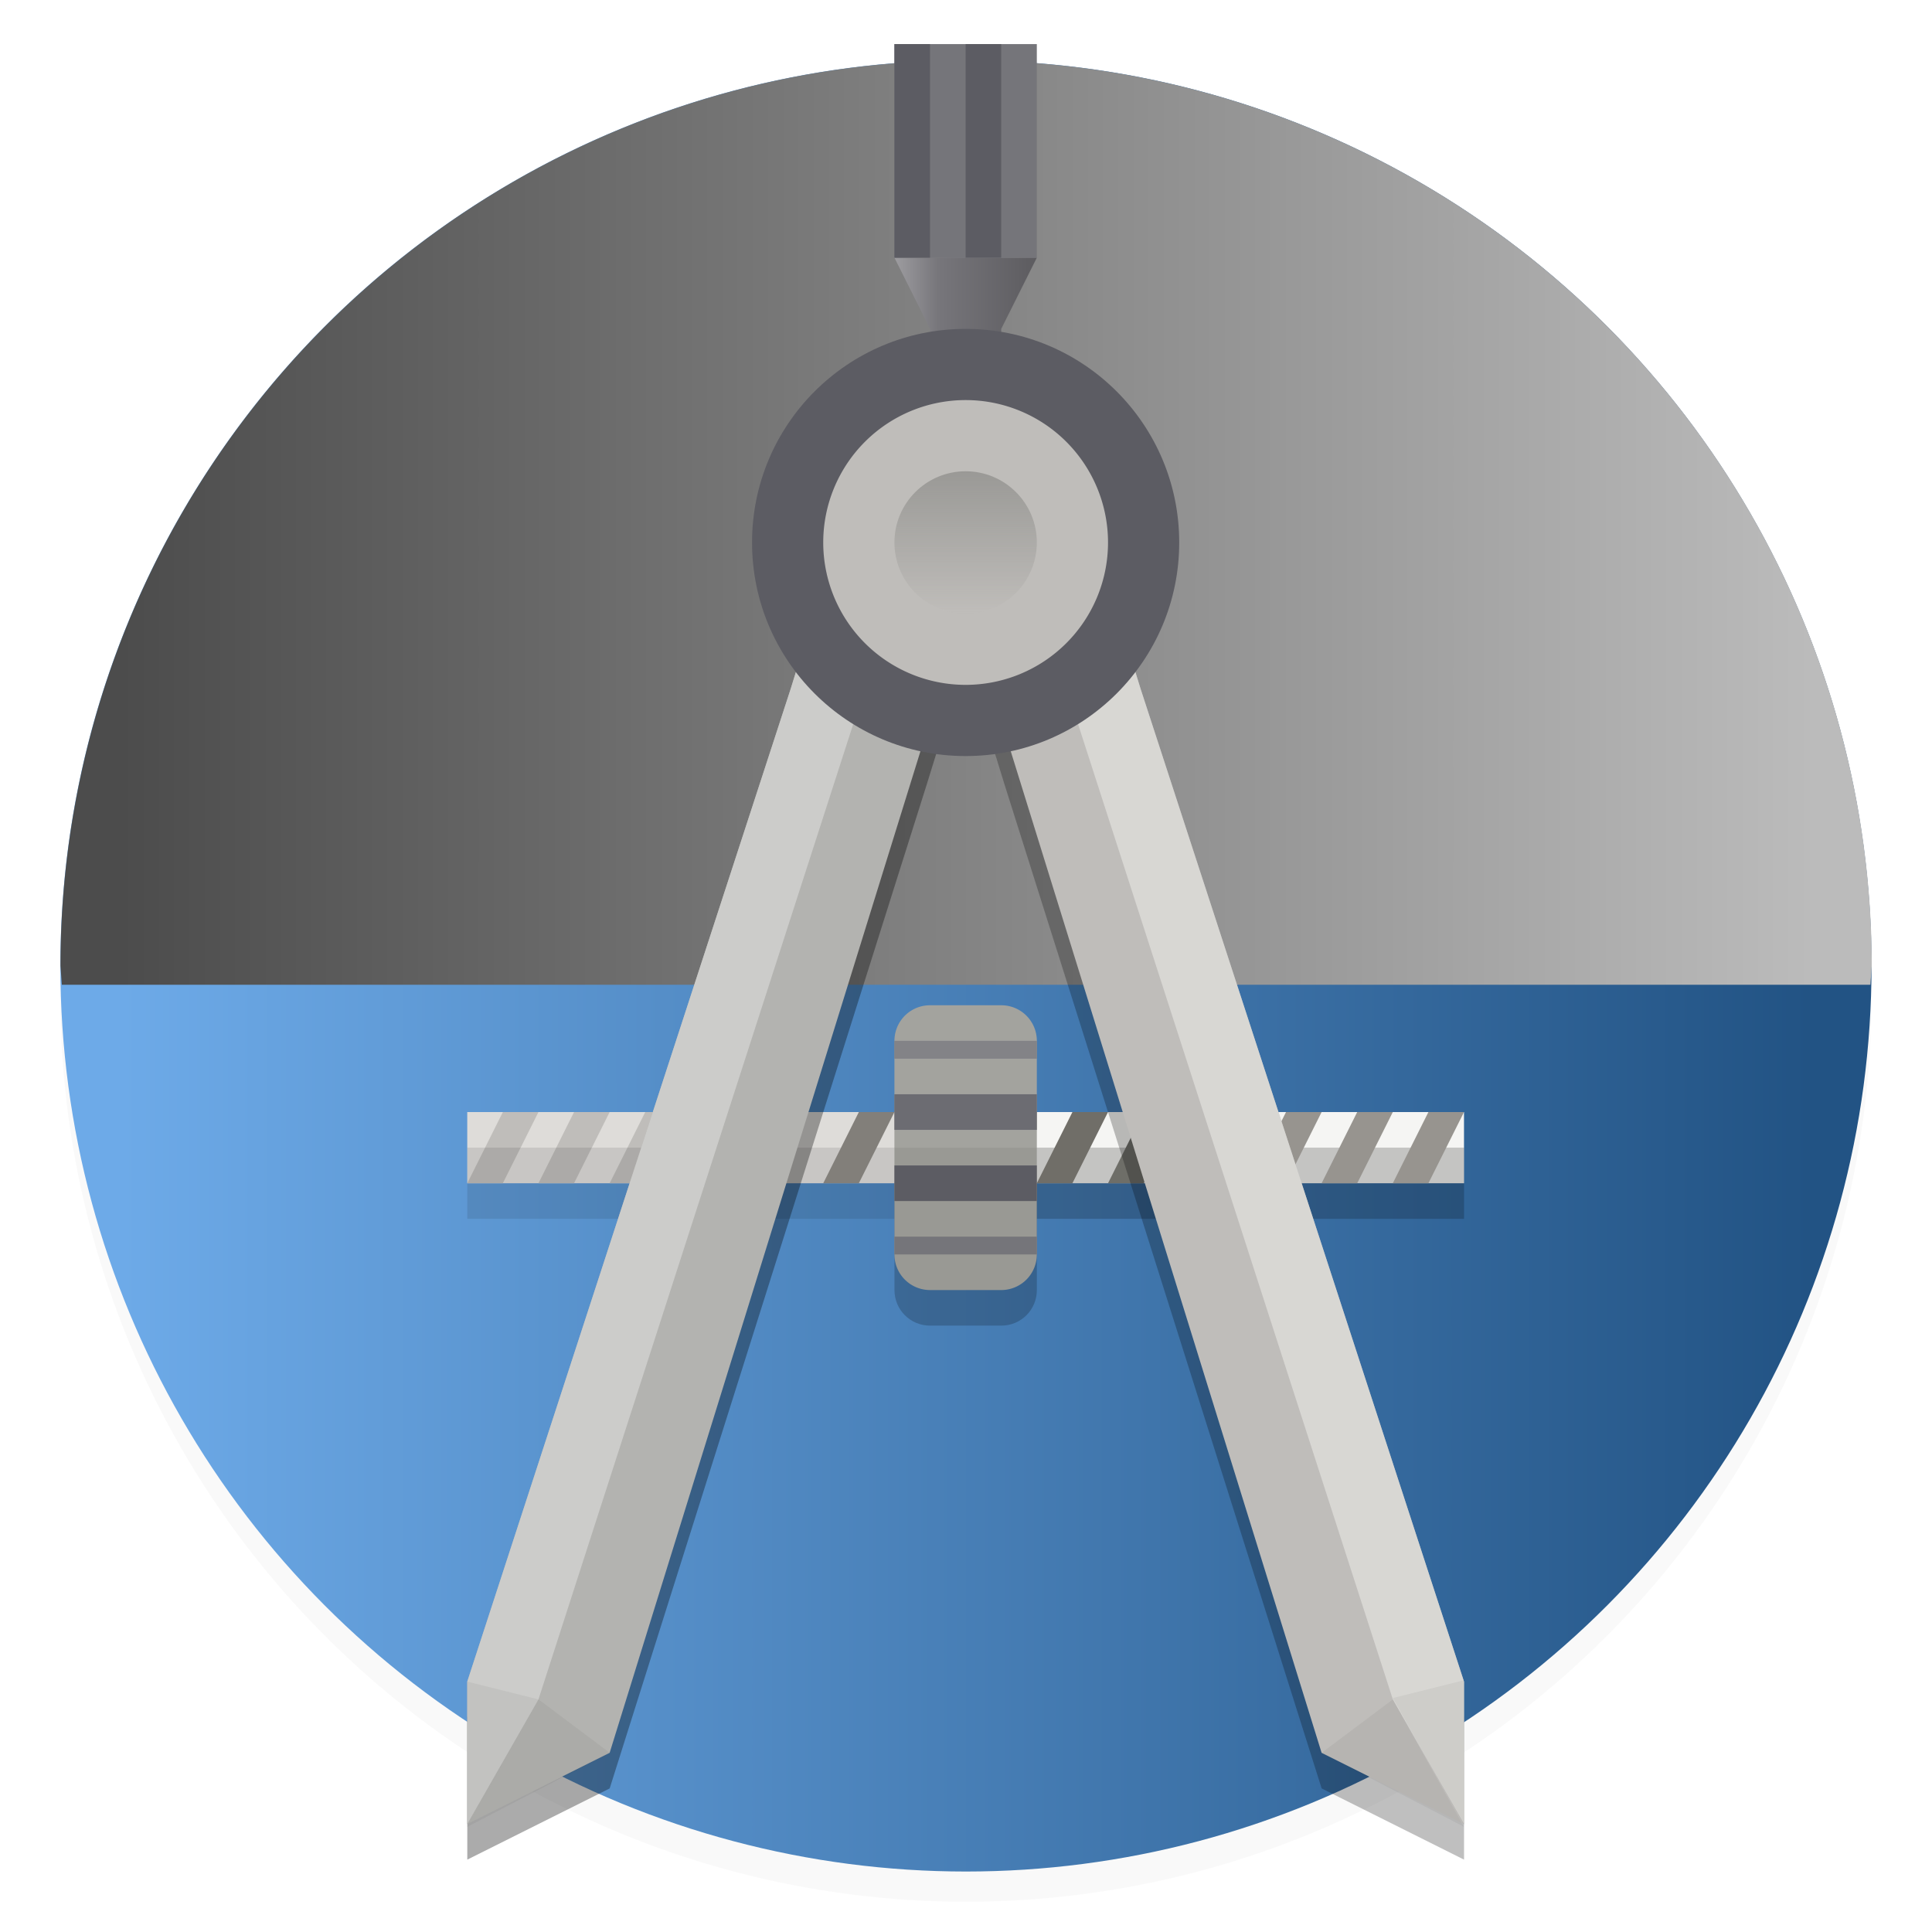 <svg xmlns="http://www.w3.org/2000/svg" xmlns:xlink="http://www.w3.org/1999/xlink" width="64" height="64" viewBox="0 0 16.933 16.933"><defs><clipPath id="b"><path d="M0 0h192v152H0z"/></clipPath><clipPath id="c"><path d="M0 0h192v152H0z"/></clipPath><clipPath id="d"><path d="M0 0h192v152H0z"/></clipPath><clipPath id="e"><path d="M0 0h192v152H0z"/></clipPath><clipPath id="f"><path d="M0 0h192v152H0z"/></clipPath><clipPath id="g"><path d="M0 0h192v152H0z"/></clipPath><clipPath id="h"><path d="M0 0h192v152H0z"/></clipPath><clipPath id="i"><path d="M0 0h192v152H0z"/></clipPath><clipPath id="j"><path d="M0 0h192v152H0z"/></clipPath><clipPath id="k"><path d="M0 0h192v152H0z"/></clipPath><clipPath id="l"><path d="M0 0h192v152H0z"/></clipPath><clipPath id="m"><path d="M0 0h192v152H0z"/></clipPath><clipPath id="n"><path d="M0 0h192v152H0z"/></clipPath><mask id="t"><g filter="url(#a)"><path fill-opacity=".1" d="M0 0h128v128H0z"/></g></mask><mask id="y"><g filter="url(#a)"><path fill-opacity=".2" d="M0 0h128v128H0z"/></g></mask><mask id="A"><g filter="url(#a)"><path fill-opacity=".2" d="M0 0h128v128H0z"/></g></mask><mask id="C"><g filter="url(#a)"><path fill-opacity=".1" d="M0 0h128v128H0z"/></g></mask><mask id="F"><g filter="url(#a)"><path fill-opacity=".33" d="M0 0h128v128H0z"/></g></mask><mask id="I"><g filter="url(#a)"><path fill-opacity=".25" d="M0 0h128v128H0z"/></g></mask><mask id="L"><g filter="url(#a)"><path fill-opacity=".8" d="M0 0h128v128H0z"/></g></mask><mask id="N"><g filter="url(#a)"><path fill-opacity=".05" d="M0 0h128v128H0z"/></g></mask><mask id="P"><g filter="url(#a)"><path fill-opacity=".05" d="M0 0h128v128H0z"/></g></mask><mask id="R"><g filter="url(#a)"><path fill-opacity=".05" d="M0 0h128v128H0z"/></g></mask><mask id="T"><g filter="url(#a)"><path fill-opacity=".05" d="M0 0h128v128H0z"/></g></mask><mask id="W"><g filter="url(#a)"><path fill-opacity=".2" d="M0 0h128v128H0z"/></g></mask><mask id="Y"><g filter="url(#a)"><path fill-opacity=".1" d="M0 0h128v128H0z"/></g></mask><g id="r" clip-path="url(#b)"><path d="M44 84h28v2H44z"/></g><g id="v" clip-path="url(#c)"><path d="M72 84h28v2H72z"/></g><g id="z" clip-path="url(#d)"><path d="M72 82h28v2H72z"/></g><g id="B" clip-path="url(#e)"><path d="M44 82h28v2H44z"/></g><g id="D" clip-path="url(#f)"><path d="m63.359 55.387-1.184 3.824L44 114.001v8l8-4 17.82-56.427 1.184-3.824z"/></g><g id="G" clip-path="url(#g)"><path d="m80.641 55.387 1.184 3.824L100 114.001v8l-8-4-17.824-56.427-1.18-3.824z"/></g><g id="K" clip-path="url(#h)"><path fill="#DEDDDA" d="m80.641 52.387 1.184 3.824L100 112.001v8l-4-7-19.18-59.43z"/></g><g id="M" clip-path="url(#i)"><path fill-rule="evenodd" d="m44 120.16 4-7.16 4 3z"/></g><g id="O" clip-path="url(#j)"><path fill-rule="evenodd" d="M100 120.16 96 113l-4 3z"/></g><g id="Q" clip-path="url(#k)"><path fill-rule="evenodd" d="m44 120.16 4-7.16-4-1z"/></g><g id="S" clip-path="url(#l)"><path fill-rule="evenodd" d="m100 120.08-4-7.156 4-1z"/></g><g id="V" clip-path="url(#m)"><path d="M68 84v6c0 1.11.89 2 2 2h4c1.11 0 2-.89 2-2v-6z"/></g><g id="X" clip-path="url(#n)"><path fill="#FFF" d="M68 82v-6c0-1.11.89-2 2-2h4c1.11 0 2 .89 2 2v6z"/></g><filter id="a" width="1" height="1" x="0" y="0"><feColorMatrix in="SourceGraphic" values="0 0 0 0 1 0 0 0 0 1 0 0 0 0 1 0 0 0 1 0"/></filter><filter id="E" width="1.214" height="1.087" x="-.107" y="-.043" color-interpolation-filters="sRGB"><feGaussianBlur stdDeviation="1.204"/></filter><filter id="H" width="1.214" height="1.087" x="-.107" y="-.043" color-interpolation-filters="sRGB"><feGaussianBlur stdDeviation="1.204"/></filter><filter id="s" width="1.097" height="2.354" x="-.048" y="-.677" color-interpolation-filters="sRGB"><feGaussianBlur stdDeviation=".564"/></filter><filter id="w" width="1.097" height="2.354" x="-.048" y="-.677" color-interpolation-filters="sRGB"><feGaussianBlur stdDeviation=".564"/></filter><filter id="o" width="1.061" height="1.061" x="-.031" y="-.031" color-interpolation-filters="sRGB"><feGaussianBlur stdDeviation=".203"/></filter><linearGradient id="q" x1="15.875" x2="1.058" y1="4.49" y2="4.49" gradientUnits="userSpaceOnUse"><stop offset="0" stop-color="#bbb"/><stop offset="1" stop-color="#4c4c4c"/></linearGradient><linearGradient id="J" x1="59.087" x2="67.926" y1="186" y2="186" gradientTransform="translate(94.042 -116.06)" gradientUnits="userSpaceOnUse"><stop offset="0" stop-color="#ACABAE"/><stop offset=".38" stop-color="#77767B"/><stop offset="1" stop-color="#5D5C60"/></linearGradient><linearGradient id="U" x1="88" x2="96" y1="200" y2="200" gradientTransform="rotate(90 183.05 174.99)" gradientUnits="userSpaceOnUse"><stop offset="0" stop-color="#9A9996"/><stop offset="1" stop-color="#9A9996" stop-opacity="0"/></linearGradient><linearGradient id="p" x1="1.058" x2="15.875" y1="12.249" y2="12.249" gradientUnits="userSpaceOnUse"><stop offset="0" stop-color="#6daae8"/><stop offset="1" stop-color="#225384"/></linearGradient></defs><circle cx="8.466" cy="8.731" r="7.937" filter="url(#o)" opacity=".15"/><circle cx="8.466" cy="8.466" r="7.937" fill="url(#p)"/><path fill="url(#q)" d="M8.466.53A7.937 7.937 0 0 0 .53 8.465l.012.166h15.851l.012-.166A7.937 7.937 0 0 0 8.467.53z"/><g transform="translate(-16.191 -8.34)scale(.156)"><path fill="#f5f5f3" d="M158.04 115.94h28v4h-28z"/><use xlink:href="#r" filter="url(#s)" mask="url(#t)" transform="translate(86.042 35.939)"/><use xlink:href="#v" filter="url(#w)" mask="url(#y)" transform="translate(86.042 35.939)"/><path fill="#dedcd9" d="M130.04 115.94h28v4h-28z"/><use xlink:href="#z" mask="url(#A)" transform="translate(86.042 35.939)"/><path fill="#97948f" d="m184.04 115.94-2 4h2l2-4zm-4 0-2 4h2l2-4z"/><path fill="#6e6e68" d="m168.04 115.94-2 4h2l2-4z"/><path fill="#bfbdba" d="m172.04 115.94-2 4h2l2-4z"/><path fill="#97948f" d="m176.04 115.94-2 4h2l2-4z"/><path fill="#bfbdba" d="m140.04 115.94-2 4h2l2-4zm-4 0-2 4h2l2-4zm-4 0-2 4h2l2-4z"/><use xlink:href="#B" mask="url(#C)" transform="translate(86.042 35.939)"/><use xlink:href="#D" filter="url(#E)" mask="url(#F)" transform="translate(86.042 35.939)"/><use xlink:href="#G" filter="url(#H)" mask="url(#I)" transform="translate(86.042 35.939)"/><path fill="url(#J)" d="m154.04 67.939 2 4v2h4v-2l2-4z"/><path d="m152.04 96.592-17.004 51"/><path fill="#dedcd9" d="m152.04 93.33-17.004 53"/><path fill="#b3b3b0" d="m149.4 88.326-1.184 3.824-18.176 55.79v8l8-4 17.82-57.427 1.184-3.824z"/><path fill="#75757a" d="M154.04 55.939h8v12h-8z"/><path fill="#5c5c63" d="M154.04 55.939h2v12h-2zm4 0h2v12h-2z"/><path fill="#dedcd9" d="m164.04 93.33 17.004 53"/><path fill="#bfbdba" d="m166.68 88.326 1.184 3.824 18.176 55.79v8l-8-4-17.824-57.427-1.18-3.824z"/><use xlink:href="#K" mask="url(#L)" transform="translate(86.042 35.939)"/><path fill="#dedcd9" d="m164.04 93.33 17.004 51"/><path fill="#ccccca" d="m149.4 88.326-1.184 3.824-18.176 55.79v8l4-7 19.18-59.43z"/><path fill="#5c5c63" d="M170.04 83.939c0 6.629-5.371 12-12 12s-12-5.371-12-12 5.371-12 12-12 12 5.371 12 12"/><path fill="#bfbdba" d="M166.04 83.939a8 8 0 1 1-16 0 8 8 0 0 1 16 0"/><use xlink:href="#M" mask="url(#N)" transform="translate(86.042 35.939)"/><use xlink:href="#O" mask="url(#P)" transform="translate(86.042 35.939)"/><use xlink:href="#Q" mask="url(#R)" transform="translate(86.042 35.939)"/><use xlink:href="#S" mask="url(#T)" transform="translate(86.042 35.939)"/><path fill="url(#U)" d="M158.04 87.939c-2.21 0-4-1.79-4-4s1.79-4 4-4 4 1.79 4 4-1.79 4-4 4"/><path fill="#706e68" d="m164.04 115.94-2 4h2l2-4zm-4 0-2 4h2l2-4zm-4 0-2 4h2l2-4z"/><path fill="#827f7a" d="m152.04 115.94-2 4h2l2-4z"/><use xlink:href="#V" mask="url(#W)" transform="translate(86.042 35.939)"/><path fill="#999994" d="M156.04 109.94h4a2 2 0 0 1 2 2v12a2 2 0 0 1-2 2h-4a2 2 0 0 1-2-2v-12a2 2 0 0 1 2-2"/><path fill="#5c5c63" d="M154.04 114.94v2h8v-2z"/><path fill="#75757a" d="M162.04 111.94v1h-8v-1z"/><path fill="#5c5c63" d="M154.04 118.94v2h8v-2z"/><path fill="#75757a" d="M162.04 122.94v1h-8v-1z"/><use xlink:href="#X" mask="url(#Y)" transform="translate(86.042 35.939)"/></g></svg>